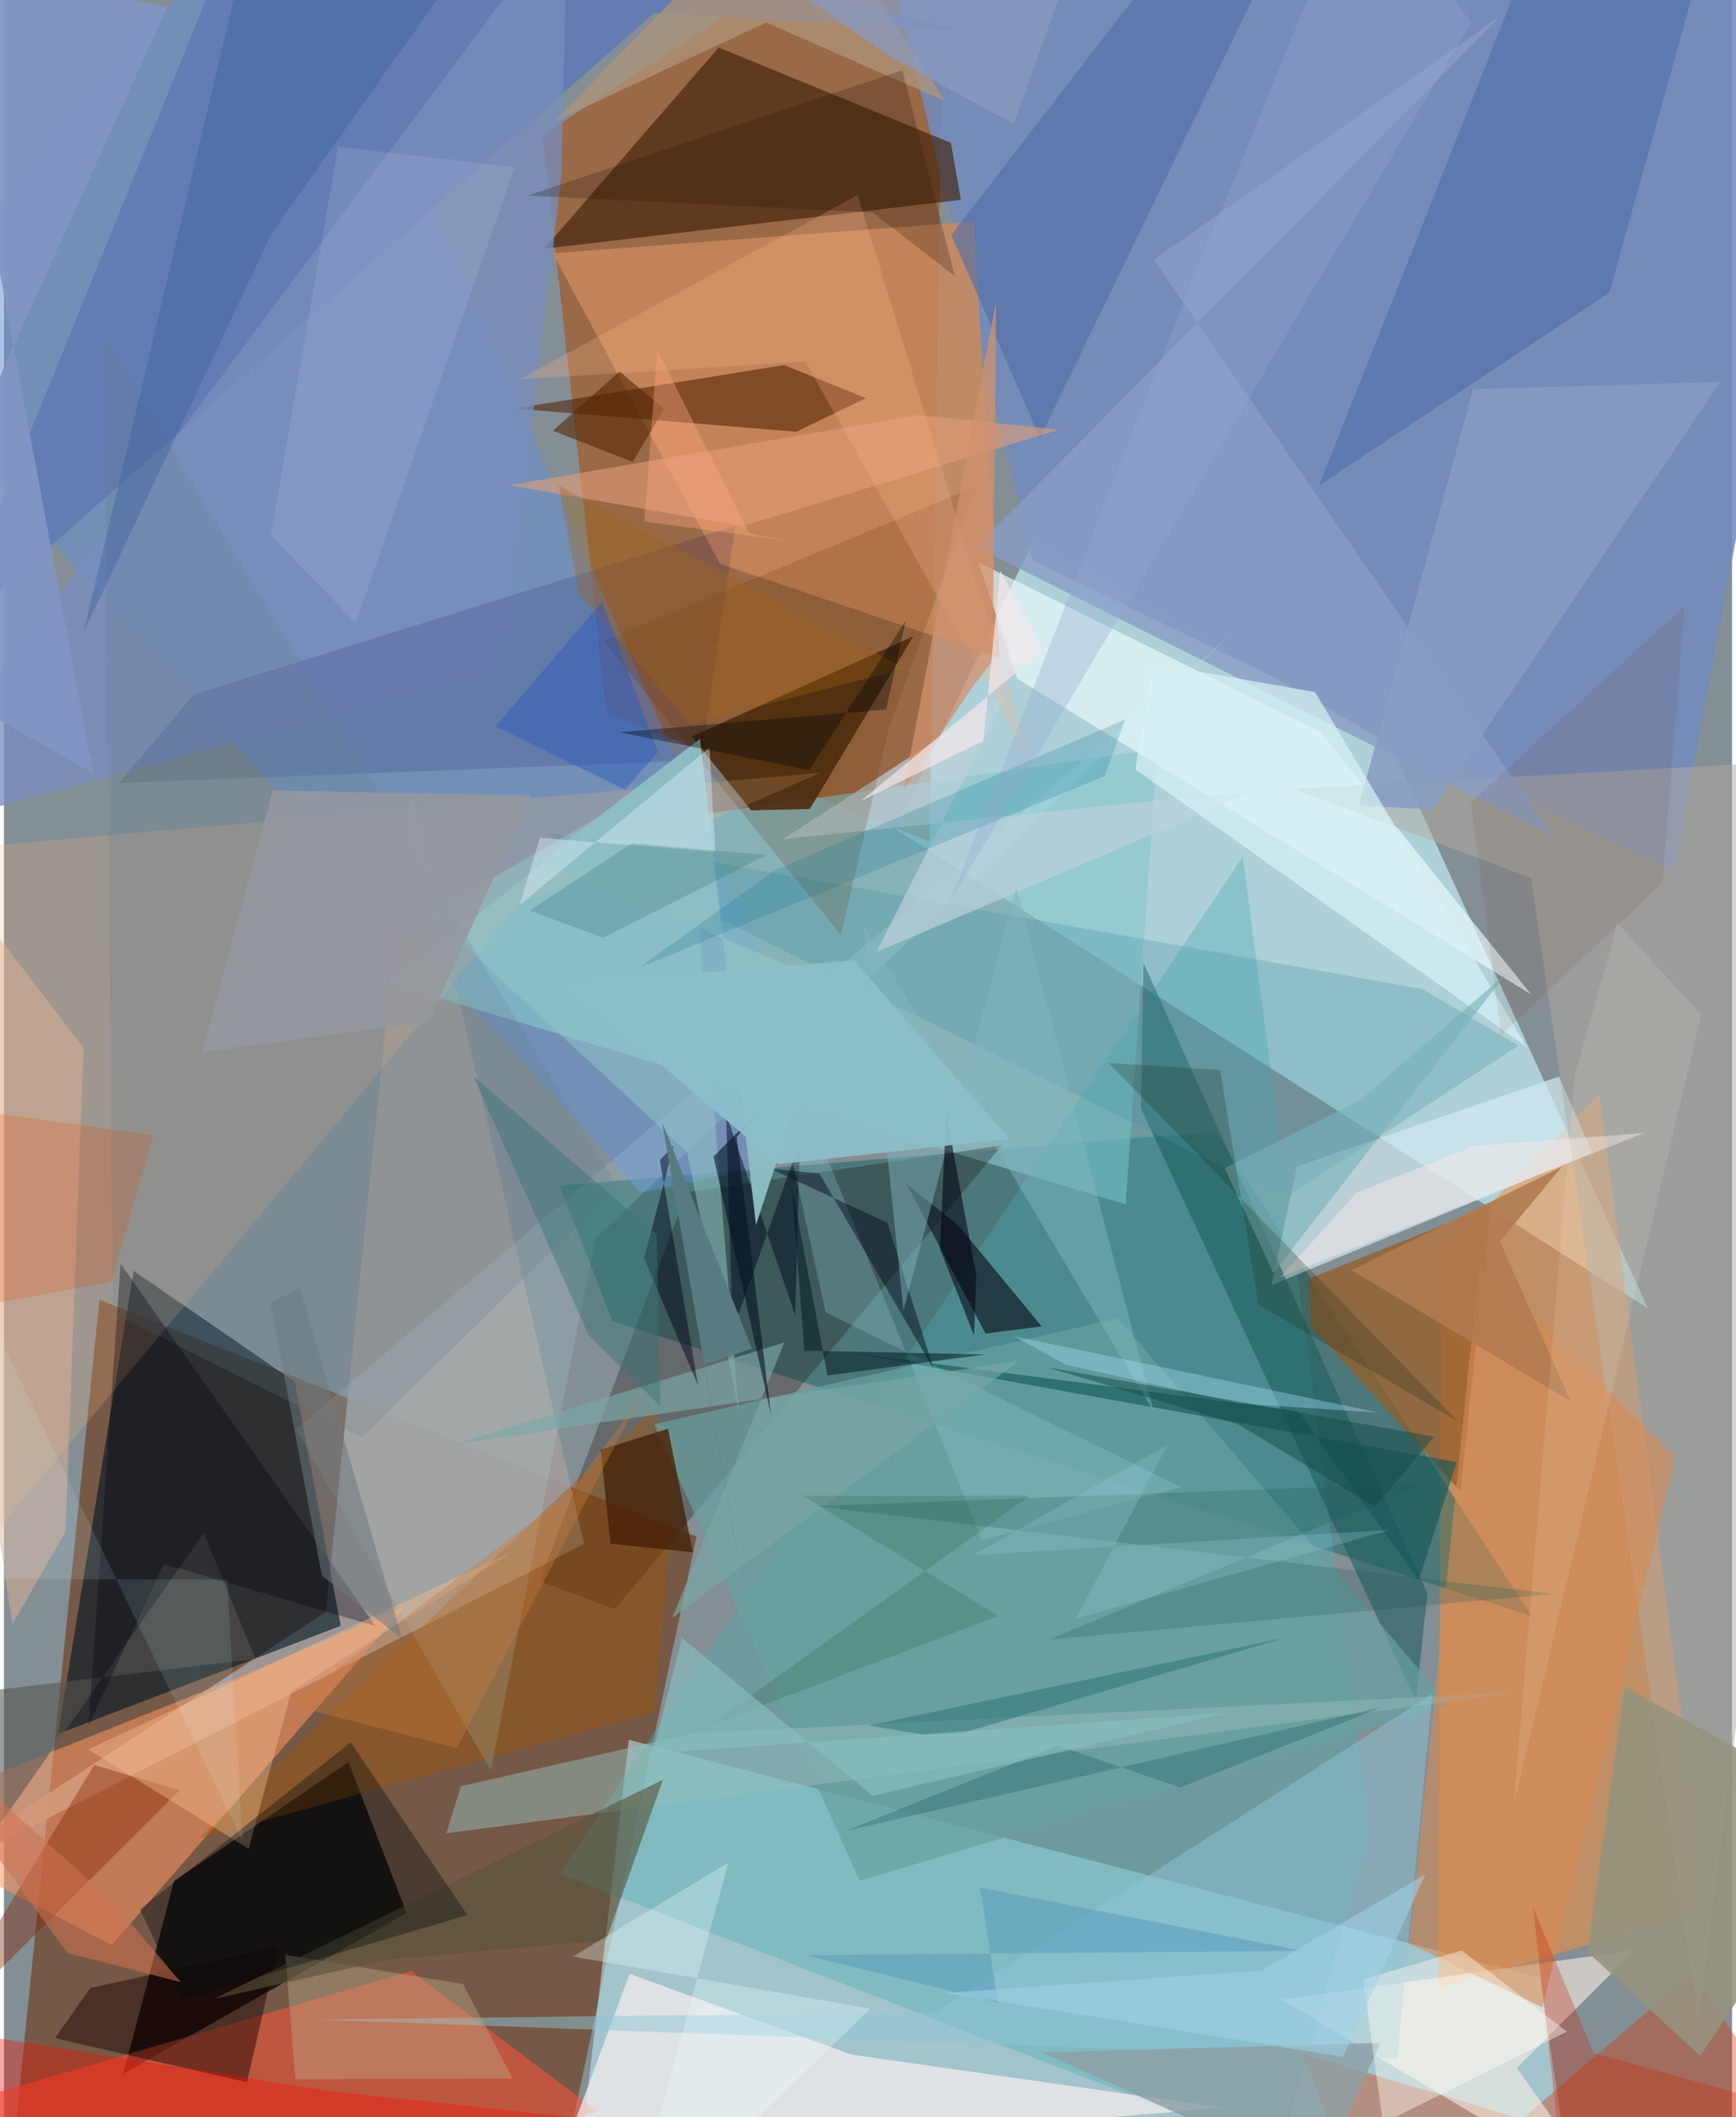 <svg xmlns="http://www.w3.org/2000/svg" width="228" height="278" viewBox="0 0 836 1024"><path fill="#848e95" d="M0 0h836v1024H0z"/><path fill="#734932" fill-opacity=".792" d="M46.171 628.61l288.87 114.573-68.532 324.115-264.432-3.09z"/><path fill="#bce6ee" fill-opacity=".745" d="M498.403 260.58l-67.107 140.348 363.993 231.91L670.87 360.13z"/><path fill="#ad4801" fill-opacity=".518" d="M291.528 344.808L260.61 65.312 455.058-62l-7.195 469.196z"/><path fill="#c0f6fe" fill-opacity=".522" d="M762.38 1086l-19.27-129.536L302.3 841.446l-21.583 183.99z"/><path fill="#ff9037" fill-opacity=".494" d="M695.244 605.86l76.609-76.686 52.106 394.633-130.096 37.895z"/><path fill="#005b5a" fill-opacity=".42" d="M268.754 573.365l317.064-26.081 153.225 234.27-444.652-142.58z"/><path fill="#a19c9a" fill-opacity=".906" d="M196.506 380.542l84.1 366.205L-62 922.081l217.75-142.492z"/><path fill="#001623" fill-opacity=".612" d="M140.681 668.32l-77.933-53.652-36.536 223.907 136.716-52.204z"/><path fill="#080506" fill-opacity=".784" d="M194.799 925.25l-28.15-72.96-84.371 57.506-24.537 93.188z"/><path fill="#6490d5" fill-opacity=".522" d="M-62 167.959L135.663-62l272.763 617.856-100.47 20.935z"/><path fill="#728bbd" fill-opacity=".867" d="M497.51 270.856L418.06-62H898l-90.145 483.841z"/><path fill="#8ac7cc" fill-opacity=".635" d="M186.417 475.482l356.24 107.02 15.242-220.16L281.052 402.1z"/><path fill="#cd895d" fill-opacity=".8" d="M469.216 107.125l12.546 211.199-135.318-45.58-80.97-150.238z"/><path fill="#49adb1" fill-opacity=".373" d="M617.388 1041.413l-348.79-135.101 330.731-491.95 61.685 472.39z"/><path fill="#3e1e07" fill-opacity=".62" d="M462.967 96.648l-4.905-27.575-112.287-46.107-84.419 97.329z"/><path fill="#ff9761" fill-opacity=".545" d="M194.176 776.972l-81.658 34.654L-62 881.318l114.139 59.487z"/><path fill="#f6553a" fill-opacity=".573" d="M287.24 1021.221l-90.197-67.86-215.735 63.166L79.775 1086z"/><path fill="#482b0f" fill-opacity=".898" d="M361.453 391.957L332.74 356.24l107.156-48.49-50.05 83.53z"/><path fill="#150a00" fill-opacity=".275" d="M259.135 764.773l36.43 13.5L482.79 553.928 330.326 576.64z"/><path fill="#d1e8ef" fill-opacity=".714" d="M752.238 520.712l-126.776 43.491-12.297 57.378 155.241-64.114z"/><path fill="#f5eded" fill-opacity=".722" d="M409.907 993.724l-107.22-39.046-34.009 91.817 320.879-27.09z"/><path fill="#955b23" fill-opacity=".718" d="M704.586 721.29l14.758-138.068-87.874 35.2.862 22.896z"/><path fill="#f9bc78" fill-opacity=".216" d="M395.13 373.756L-4.036 408.802-62 810.638l311.463-373.614z"/><path fill="#637cb2" fill-opacity=".98" d="M465.718 14.865L314.54 6.253-27.894 308.72 122.923-62z"/><path fill="#f0feff" fill-opacity=".624" d="M471.507 272.025l18.638 56.2 248.735 152.81-102.104-127.133z"/><path fill="#d63200" fill-opacity=".369" d="M628.727 993.481L662.682 1086 816.82 954.495 898 1073.341z"/><path fill="#fff3e8" fill-opacity=".569" d="M618.002 967.112l170.945-23.924-57.086 57.015 42.957 60.32z"/><path fill="#185d5d" fill-opacity=".553" d="M688.607 770.6l-5.528 52.133-132.995-286.55 1.162-70.498z"/><path fill="#4e1e00" fill-opacity=".553" d="M247.054 197.584l136.281 11.252 33.67-16.271-39.572-15.989z"/><path fill="#b0aba2" fill-opacity=".51" d="M738.747 424.652l80.935 553.166L898 366.447l-273.84 15.098z"/><path fill="#a35602" fill-opacity=".38" d="M94.087 889.327l220.44-61.24 11.318-126.484-12.91-19.605z"/><path fill="#131c25" fill-opacity=".706" d="M501.983 641.526l-40.385-48.983-24.837-19.686 38.111 72.138z"/><path fill="#67a19f" fill-opacity=".702" d="M314.612 688.893l224.326-51.255 160.414 186.945-285.386 85.07z"/><path fill="#95bdba" fill-opacity=".494" d="M333.513 838.33l401.234-19.986-520.707 68.339 6.977-22.753z"/><path fill="#788cbd" fill-opacity=".769" d="M241.072 324.381L-62 406.071 272.393-41.904l-2.654 126.63z"/><path fill="#4796a4" fill-opacity=".298" d="M619.903 579.479l112.713-73.702-46.334-27.396-425.236-76.095z"/><path fill="#90c4d7" fill-opacity=".49" d="M150.55 976.784l299.695-3.52L690.99 819.297 674.046 995.8z"/><path fill="#3b61a6" fill-opacity=".427" d="M636.321 234.648L753.97-62l69.333 36.532-46.68 166.98z"/><path fill="#160002" fill-opacity=".459" d="M41.764 961.536l90.874-19.951-15.085 65.537L24.68 985.78z"/><path fill="#899dc4" fill-opacity=".804" d="M470.433 264.577L723.988 7.717 556.192 125.642l192.97 278.554z"/><path fill="#c1f8ff" fill-opacity=".145" d="M235.514 856.301l50.508-257.099 310.215-294.575-454.95 386.632z"/><path fill="#462208" fill-opacity=".788" d="M333.258 750.82l-12.015-59.778-32.536 10.161 4.679 45.455z"/><path fill="#00005b" fill-opacity=".137" d="M55.656 378.704l281.477-10.95 16.79-113.505-262.07 81.687z"/><path fill="#bdd2dc" fill-opacity=".686" d="M605.334 382.35l-228.44 23.49 108.416-70.178-63.36 124.878z"/><path fill="#e2b197" fill-opacity=".486" d="M38.505 506.794l-8.717 233.921-25.738 45.04-60.135-402.297z"/><path fill="#d88b54" fill-opacity=".58" d="M679.81 940.055l33.928-328.92 94.825 93.096-64.292 266.74z"/><path fill="#575550" fill-opacity=".573" d="M-62 824.315l49.026 73.844L96.644 741.397l25.064 61.009z"/><path fill="#4c6da7" fill-opacity=".584" d="M593.885-62h39.867L501.195 211.828l-42.891-98.205z"/><path fill="#bfac8b" fill-opacity=".396" d="M222.104 959.618l-85.947-14.14 4.775 60.145 105.223-.316z"/><path fill="#95c9c9" fill-opacity=".498" d="M330.55 557.298l24.97 125.883-25.61-312.192-123.781 71.002z"/><path fill="#e69f78" fill-opacity=".576" d="M357.349 254.468l-112.965-19.781 197.772-33.939 68.287 7.041z"/><path fill="#96947f" fill-opacity=".894" d="M784.064 815.895l-18.142 128.089 54.714 50.41L898 878.204z"/><path fill="#67808a" fill-opacity=".231" d="M52.693 635.094l-4.237-471.765 248.44 410.694L173.062 695.26z"/><path fill="#8296c2" fill-opacity=".941" d="M79 3.3L-29.905-17.887l73.02 391.84L-62 314.503z"/><path fill="#801e00" fill-opacity=".38" d="M84.953 865.887l-41.26-12.217-73.034 120.215L-62 1012.658z"/><path fill="#ef1000" fill-opacity=".369" d="M157.353 1011.384L-62 976.368l23.7 103.943 459.976-40.547z"/><path fill="#5d2f00" fill-opacity=".184" d="M428.193 351.69l-23.28 100.595-114.712-142.197 180.612-75.08z"/><path fill="#155858" fill-opacity=".639" d="M684.475 764.254l18.316-57.095-291.21-52.591 214.266 27.842z"/><path fill="#01071d" fill-opacity=".486" d="M382.776 635.996l2.286-83.911-32.577 91.631-3.132-104.873z"/><path fill="#879cc1" fill-opacity=".875" d="M690.983 391.52l-35.485-1.916 55.244-201.344 119.518-3.591z"/><path fill="#000311" fill-opacity=".322" d="M40.903 834.637l15.524-223.415L179.75 786.464l-102.457-30.06z"/><path fill="#b2957a" fill-opacity=".733" d="M266.419 58.698L383.574-62 455.31 48.911l-86.57-38.026z"/><path fill="#5a533a" fill-opacity=".608" d="M186.034 947.765l-84.321 18.99 217.086-105.943-27.493 77.516z"/><path fill="#d6f1f4" fill-opacity=".725" d="M555.411 320.779l78.89 13.983 102.195 171.471-189.152-134.075z"/><path fill="#95cad5" fill-opacity=".282" d="M569.635 719.41L397.51 634.783l-36.83-167.746L473.025 744.84z"/><path fill="#8d9fa5" fill-opacity=".82" d="M665.9 988.056l-163.69 4.65L709.14 1086l-69.287-40.142z"/><path fill="#fcc392" fill-opacity=".373" d="M139.057 818.018l107.176-67.753-205.52 95.879 77.655 48.05z"/><path fill="#ffb78c" fill-opacity=".255" d="M387.67 174.818l-138.223 8.662L413 94.332l85.074 276.94z"/><path fill="#050c1c" fill-opacity=".475" d="M427.374 591.421l-56.44-26.082 23.505 2.179 55.343 94.674z"/><path fill="#e54301" fill-opacity=".216" d="M-62 530.55l134.275 18.455-20.407 71.047L-62 640.81z"/><path fill="#7ba8a4" fill-opacity=".651" d="M218.678 698.424l158.898-49.153-54.291 133.283 167.729-124.26z"/><path fill="#000a0e" fill-opacity=".361" d="M167.757 842.683l56.429 83.575-138.302 40.865-20.027-43.712z"/><path fill="#82b5bf" fill-opacity=".475" d="M415.934 447.758l19.196 185.95 54.646-204.616 66.43 253.638z"/><path fill="#d1916d" fill-opacity=".745" d="M435.332 381.586l33.583-49.918 9.456-12.162 1.591-173.666z"/><path fill="#1a5754" fill-opacity=".235" d="M749.366 770.924l-357.226-42.46 294.303-10.999L505.697 793z"/><path fill="#8ebdc5" fill-opacity=".949" d="M336.742 357.369l-77.26 59.282 142.277 59.761-37.956 116.131z"/><path fill="#021121" fill-opacity=".58" d="M371.124 684.592l-27.865-125.22 24.765-24.987-13.54 15.52z"/><path fill="#127895" fill-opacity=".231" d="M532.465 375.367l-225.18 92.713 65.256-46.949 169.904-73.22z"/><path fill="#cf2405" fill-opacity=".298" d="M757.977 1085.215L898 1028.955l-128.987-35.978-29.343-70.748z"/><path fill="#fffbf4" fill-opacity=".424" d="M667.122 1026.93l-9.547-69.645 47.61-13.95 50.884 39.31z"/><path fill="#355b9c" fill-opacity=".357" d="M38.489 305.96l91.09-193.335L229.926-29.103 125.875-62z"/><path fill="#532606" fill-opacity=".58" d="M265.63 208.326l38.494 15.115 15.29-25.681-21.62-18.105z"/><path fill="#00081a" fill-opacity=".494" d="M309.666 608.569l26.117 61.555-18.468-109.008 6.73-7.04z"/><path fill="#b3bfdb" fill-opacity=".216" d="M161.655 70.983l85.444 9.923-76.919 220.52-41.093-42.5z"/><path fill="#ca7b39" fill-opacity=".376" d="M274.08 722.018L138.114 824.501l80.89 20.929 88.676-169.233z"/><path fill="#001c1e" fill-opacity=".529" d="M381.061 573.755l6.143 79.49 87.378 1.878-76.175 10.167z"/><path fill="#00010f" fill-opacity=".553" d="M455.86 538.59l14.514 78.322-1.071 29.001-16.505-41.954z"/><path fill="#277074" fill-opacity=".49" d="M463.626 838.225l156.454-46.16-201.749 42.474 28.03 4.703z"/><path fill="#a36417" fill-opacity=".345" d="M435.935 323.316l-103.888 26.913-53.834-63.003-9.85-52.319z"/><path fill="#387574" fill-opacity=".455" d="M315.82 597.052l-88.744-76.523 55.743 125.182 34.721 34.473z"/><path fill="#8cbfc8" fill-opacity=".933" d="M374.55 563.085l-102.814-87.22 139.475-11.414 75.119 86.358z"/><path fill="#78b2ba" fill-opacity=".62" d="M656.166 532.025l-65.667 32.952 23.599 50.79 112.987-145.15z"/><path fill="#ffeced" fill-opacity=".42" d="M654.265 576.9l-36.92 40.952 176.001-69.806-81.68 6.088z"/><path fill="#d07251" fill-opacity=".557" d="M85.498 958.677l-33.878-39.92L-62 816.9l92.711 127.728z"/><path fill="#220d00" fill-opacity=".231" d="M460.035 133.642l-39.732-30.896-167.013-8.117 181.3-60.648z"/><path fill="#dbf1fb" fill-opacity=".416" d="M259.303 405.198l84.864 6.954-2.878-50.555-91.82 76.194z"/><path fill="#2758bc" fill-opacity=".435" d="M237.81 351.309l62.62 30.658 15.93-18.125-27.068-72.828z"/><path fill="#1f2914" fill-opacity=".243" d="M534.55 514.184l53.793 3.354 18.542 113.5 96.73 56.594z"/><path fill="#044d55" fill-opacity=".267" d="M569.002 864.506L509.973 844.3l-103.155 41.367 259.783-60.007z"/><path fill="#c7faff" fill-opacity=".122" d="M107.994 764.025L-62 763.5V522.798L115.255 890.02z"/><path fill="#ace2fd" fill-opacity=".361" d="M597.88 678.86l-84.176-18.827-25.126-13.755 176.716 36.995z"/><path fill="#256769" fill-opacity=".243" d="M254.235 440.408l35.672 13.146 79.115-40.073-65.245-5.533z"/><path fill="#073a02" fill-opacity=".137" d="M386.56 723.513l94.466 58.06-139.926 53.11 155.325-111.3z"/><path fill="#5397b9" fill-opacity=".482" d="M480.898 968.59l-8.692-55.676 155.912 30.645-240.52 2.092z"/><path fill="#144b47" fill-opacity=".49" d="M504.085 661.154l93.054 27.77 66.011 39.893 28.807-33.943z"/><path fill="#899abf" fill-opacity=".78" d="M524.936-41.755l-36.45 101.783-62.085-33.861-80.686-57.962z"/><path fill="#577b80" d="M361.829 652.18l-43.426-109.452 40.305 231.847-19.76-114.6z"/><path fill="#b17b4f" fill-opacity=".898" d="M723.691 600.434l34.256 77.338-106.057-63.428L753.693 564.3z"/><path fill="#6c7981" fill-opacity=".537" d="M128.887 629.997l14.306-6.7 49.546 169.581-38.968-30.888z"/><path fill="#f3e8eb" fill-opacity=".686" d="M414.36 387.558l59.469-29.299 8.185-82.297 20.39 38.862z"/><path fill="#93abd1" fill-opacity=".337" d="M570.307 147.084L655.913-62l53.967 72.873-252.556 426.129z"/><path fill="#8ac1c2" fill-opacity=".6" d="M591.413 828.452l-277.539 19.562 14.088-55.822 92.41 76.424z"/><path fill="#050909" fill-opacity=".369" d="M436.247 300.146l-46.727 72.262-92.094-18.251 129.36-11.006z"/><path fill="#95989f" fill-opacity=".894" d="M254.86 384.782l-124.798-2.472-34.15 126.695 109.634-14.963z"/><path fill="#6b2f15" fill-opacity=".094" d="M802.28 427.131l-78.015 73.338-14.547-112.565 103.356-94.818z"/><path fill="#fff6e4" fill-opacity=".118" d="M780.566 446.483l-20.77 74.44-29.329 351.86 90.645-381.892z"/><path fill="#eff" fill-opacity=".298" d="M419.211 971.546L275.28 946.3l75.151-45.39L300.408 1086z"/><path fill="#ffa882" fill-opacity=".376" d="M378.985 261.537l-69.152-9.28 6.229-83.012 44.438 88.753z"/><path fill="#9fd4ea" fill-opacity=".549" d="M608.35 953.123l79.264-46.553-39.674 88.232-192.27-30.92z"/><path fill="#97cadd" fill-opacity=".267" d="M670.456 739.966l-151.847 42.91 44.278-84.009-93.862 53.281z"/></svg>
